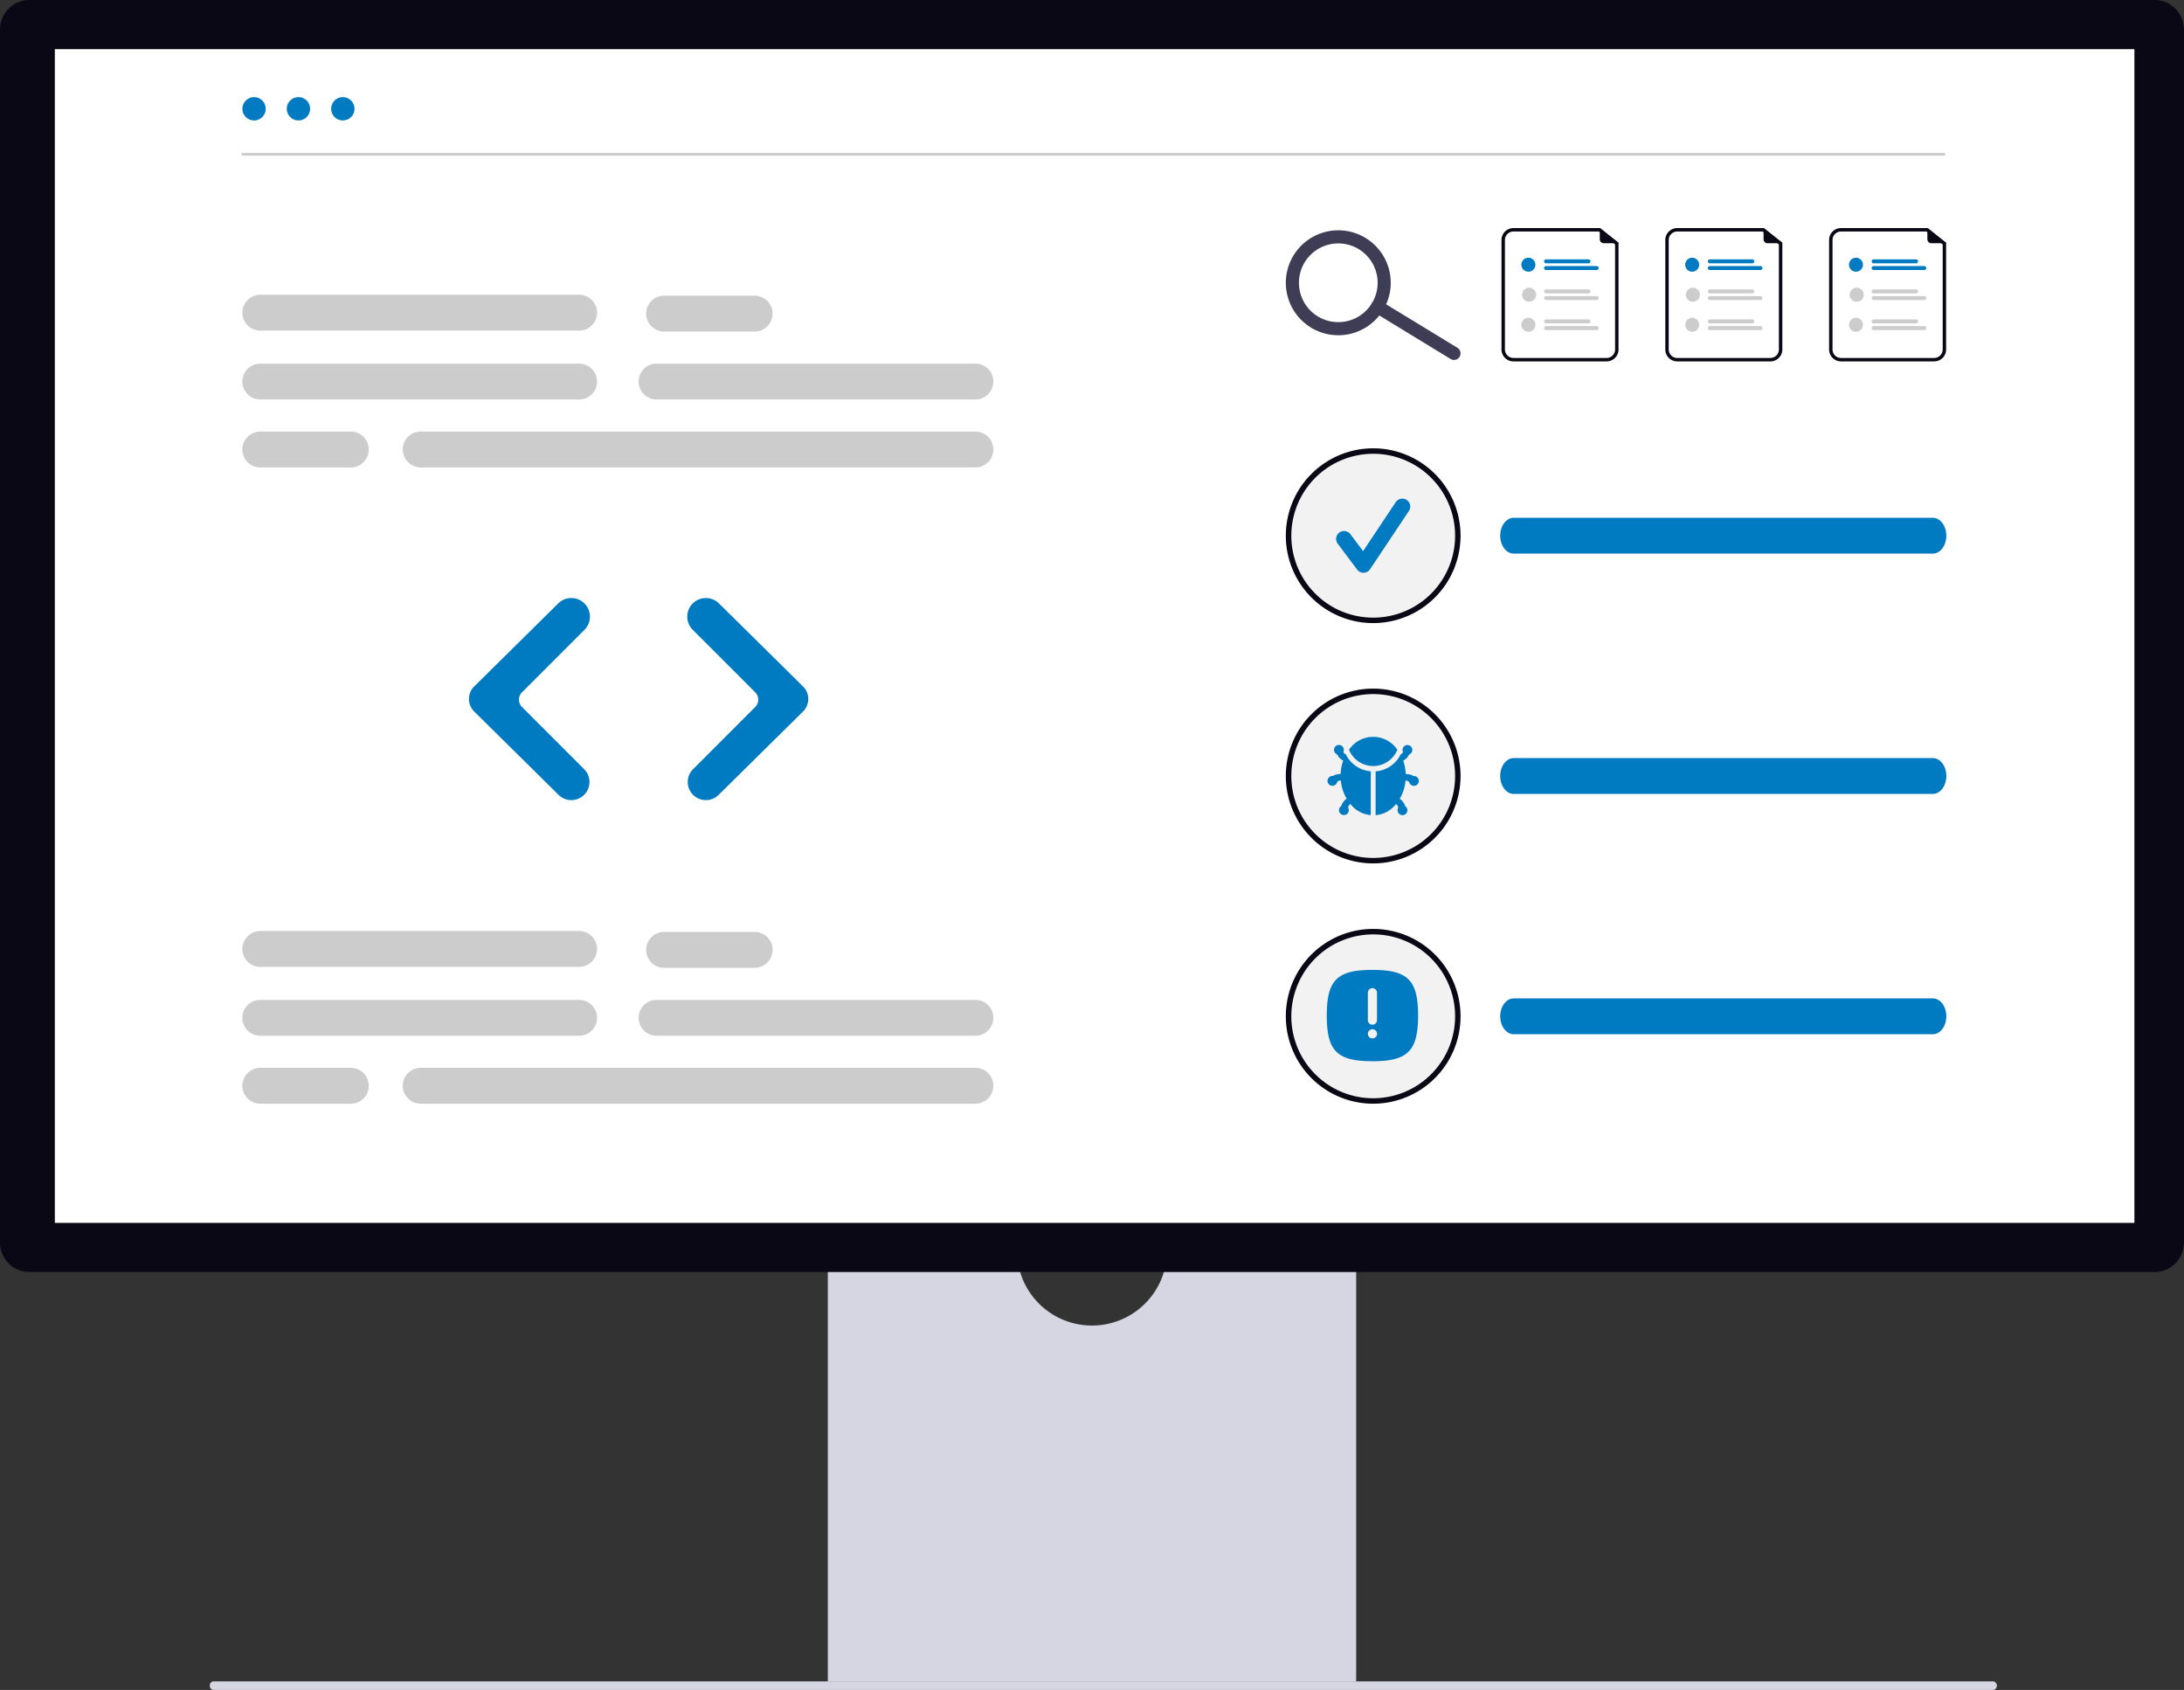<svg xmlns="http://www.w3.org/2000/svg" width="800.003" height="618.866" viewBox="0 0 800.003 618.866" xmlns:xlink="http://www.w3.org/1999/xlink" role="img" artist="Katerina Limpitsouni" source="https://undraw.co/"><rect x="0" y="0" width="800.003" height="618.866" fill="#333333" stroke="none"/><g transform="translate(-560 -230.997)"><path d="M15.18,488.765a1.456,1.456,0,0,0,1.308,1.575H668.472a1.6,1.6,0,0,0,0-3.15H16.488a1.456,1.456,0,0,0-1.308,1.575Z" transform="translate(621.678 359.523)" fill="#d6d6e3"/><path d="M353.105,370.945a27.478,27.478,0,0,1-54.387,0H229.146V524.776H422.677V370.945H353.105Z" transform="translate(634.09 321.938)" fill="#d6d6e3"/><path d="M789.214,487.736H10.789A10.8,10.8,0,0,1,0,476.947V32.7A10.8,10.8,0,0,1,10.789,21.911H789.214A10.8,10.8,0,0,1,800,32.7V476.947a10.8,10.8,0,0,1-10.789,10.789Z" transform="translate(560 209.086)" fill="#090814"/><rect width="761.747" height="429.819" transform="translate(580.088 249)" fill="#fff"/><circle cx="4.283" cy="4.283" r="4.283" transform="translate(648.777 266.551)" fill="#007BC2"/><circle cx="4.283" cy="4.283" r="4.283" transform="translate(665.036 266.551)" fill="#007BC2"/><circle cx="4.283" cy="4.283" r="4.283" transform="translate(681.294 266.551)" fill="#007BC2"/><path d="M713.3,268.912H596.492a6.566,6.566,0,1,1,0-13.132H713.3a6.566,6.566,0,1,1,0,13.132Z" transform="translate(58.852 108.377)" fill="#ccc"/><path d="M713.3,243.684H596.492a6.566,6.566,0,1,1,0-13.132H713.3a6.566,6.566,0,1,1,0,13.132Z" transform="translate(58.852 108.377)" fill="#ccc"/><path d="M629.668,293.794H596.492a6.566,6.566,0,1,1,0-13.132h33.176a6.566,6.566,0,0,1,0,13.132Z" transform="translate(58.852 108.377)" fill="#ccc"/><path d="M713.3,501.912H596.492a6.566,6.566,0,1,1,0-13.132H713.3a6.566,6.566,0,1,1,0,13.132Z" transform="translate(58.852 108.377)" fill="#ccc"/><path d="M713.3,476.684H596.492a6.566,6.566,0,0,1,0-13.132H713.3a6.566,6.566,0,0,1,0,13.132Z" transform="translate(58.852 108.377)" fill="#ccc"/><path d="M629.668,526.794H596.492a6.566,6.566,0,0,1,0-13.132h33.176a6.566,6.566,0,1,1,0,13.132Z" transform="translate(58.852 108.377)" fill="#ccc"/><path d="M667.048,400.36a6.619,6.619,0,0,1-4.665-1.909L631.456,367.91a6.446,6.446,0,0,1,0-9.173l30.8-30.418a6.833,6.833,0,0,1,9.61.03h0a6.825,6.825,0,0,1,0,9.64L648.98,360.88a3.813,3.813,0,0,0,0,5.386l22.764,22.765a6.634,6.634,0,0,1-4.7,11.329Z" transform="translate(102.235 123.641)" fill="#007BC2"/><path d="M858.446,268.912H741.638a6.566,6.566,0,1,1,0-13.132H858.446a6.566,6.566,0,1,1,0,13.132Z" transform="translate(58.852 108.377)" fill="#ccc"/><path d="M858.446,293.794h-203.2a6.566,6.566,0,0,1,0-13.132h203.2a6.566,6.566,0,0,1,0,13.132Z" transform="translate(58.852 108.377)" fill="#ccc"/><path d="M777.579,244.03H744.4a6.566,6.566,0,1,1,0-13.132h33.176a6.566,6.566,0,0,1,0,13.132Z" transform="translate(58.852 108.377)" fill="#ccc"/><path d="M858.446,501.912H741.638a6.566,6.566,0,0,1,0-13.132H858.446a6.566,6.566,0,1,1,0,13.132Z" transform="translate(58.852 108.377)" fill="#ccc"/><path d="M858.446,526.794h-203.2a6.566,6.566,0,0,1,0-13.132h203.2a6.566,6.566,0,1,1,0,13.132Z" transform="translate(58.852 108.377)" fill="#ccc"/><path d="M777.579,477.03H744.4a6.566,6.566,0,1,1,0-13.132h33.176a6.566,6.566,0,1,1,0,13.132Z" transform="translate(58.852 108.377)" fill="#ccc"/><path d="M749.9,400.36a6.634,6.634,0,0,1-4.7-11.329l22.764-22.765a3.813,3.813,0,0,0,0-5.386L745.078,337.99a6.817,6.817,0,0,1,0-9.64h0a6.833,6.833,0,0,1,9.61-.03l30.8,30.418a6.446,6.446,0,0,1,0,9.173l-30.927,30.541A6.62,6.62,0,0,1,749.9,400.36Z" transform="translate(68.665 123.641)" fill="#007BC2"/><path d="M807.135,293.794h-153.5c-2.739,0-4.96-2.94-4.96-6.566s2.221-6.566,4.96-6.566h153.5c2.739,0,4.96,2.94,4.96,6.566S809.875,293.794,807.135,293.794Z" transform="translate(460.852 139.943)" fill="#007BC2"/><g transform="translate(0 0.172)"><circle cx="32" cy="32" r="32" transform="translate(1031 395)" fill="#f2f2f2"/><path d="M32,2A30.008,30.008,0,0,0,20.323,59.643,30.008,30.008,0,0,0,43.677,4.357,29.81,29.81,0,0,0,32,2m0-2A32,32,0,1,1,0,32,32,32,0,0,1,32,0Z" transform="translate(1031 395)" fill="#090814"/><path d="M967.127,342.526a2.9,2.9,0,0,1-2.32-1.16l-7.113-9.484a2.9,2.9,0,1,1,4.641-3.48l4.654,6.2,11.953-17.929a2.9,2.9,0,1,1,4.826,3.218l-14.226,21.34a2.9,2.9,0,0,1-2.333,1.291Z" transform="translate(92.316 98.045)" fill="#007BC2"/></g><circle cx="32" cy="32" r="32" transform="translate(1031 483.172)" fill="#f2f2f2"/><path d="M32,2A30.008,30.008,0,0,0,20.323,59.643,30.008,30.008,0,0,0,43.677,4.357,29.81,29.81,0,0,0,32,2m0-2A32,32,0,1,1,0,32,32,32,0,0,1,32,0Z" transform="translate(1031 483.172)" fill="#090814"/><g transform="translate(0 0.172)"><path d="M535.492,334.3a10.661,10.661,0,0,0-17.712,0,9.561,9.561,0,0,0,17.712,0Z" transform="translate(536.364 171.086)" fill="#007BC2"/><path d="M492.995,344.9a2.29,2.29,0,0,1-.44-.25,1.763,1.763,0,0,1-.484-.627,1.793,1.793,0,1,0-2.927.435,2,2,0,0,0,.425.342,1.234,1.234,0,0,1,.477.5,3.606,3.606,0,0,0,.829,1.089,7.246,7.246,0,0,0,1.136.8,16.559,16.559,0,0,0-.934,4.885,6.757,6.757,0,0,0-1.9.307,3.069,3.069,0,0,0-.882.44,2.12,2.12,0,0,0-.217-.015,1.8,1.8,0,1,0,1.681,2.427,1.146,1.146,0,0,1,.927-.749,4.19,4.19,0,0,1,.462-.03,16.083,16.083,0,0,0,2.135,6.661,5.239,5.239,0,0,0-1.985,2.712.75.75,0,0,0-.142.1,1.7,1.7,0,0,0-.21.195,1.793,1.793,0,1,0,3.009.587,1.176,1.176,0,0,1,.292-1.269,5.027,5.027,0,0,1,.425-.365,10.477,10.477,0,0,0,7.445,4.061V351.093A11.076,11.076,0,0,1,492.995,344.9Zm24.932,7.922a1.982,1.982,0,0,0-.217.015,3.385,3.385,0,0,0-.882-.44,6.707,6.707,0,0,0-1.9-.307,16.923,16.923,0,0,0-.934-4.882,7.245,7.245,0,0,0,1.136-.8,3.891,3.891,0,0,0,.859-1.141,1.054,1.054,0,0,1,.442-.437h0a1.793,1.793,0,1,0-2.5-.792,1.7,1.7,0,0,1-.484.627,4.714,4.714,0,0,1-.44.322,11,11,0,0,1-9.111,6.116v16.061a10.523,10.523,0,0,0,7.445-4.061c.157.125.29.237.4.342a1.214,1.214,0,0,1,.315,1.306,1.793,1.793,0,1,0,3.017-.582,1.7,1.7,0,0,0-.21-.195c-.082-.065-.142-.1-.142-.1a5.167,5.167,0,0,0-2-2.712,16.082,16.082,0,0,0,2.135-6.661,3.979,3.979,0,0,1,.442.03,1.2,1.2,0,0,1,.961.749,1.793,1.793,0,0,0,3.459-.544,1.821,1.821,0,0,0-1.8-1.913Z" transform="translate(559.998 162.176)" fill="#007BC2"/></g><path d="M807.135,293.794h-153.5c-2.739,0-4.96-2.94-4.96-6.566s2.221-6.566,4.96-6.566h153.5c2.739,0,4.96,2.94,4.96,6.566S809.875,293.794,807.135,293.794Z" transform="translate(460.852 227.943)" fill="#007BC2"/><circle cx="32" cy="32" r="32" transform="translate(1031 571.172)" fill="#f2f2f2"/><path d="M32,2A30.008,30.008,0,0,0,20.323,59.643,30.008,30.008,0,0,0,43.677,4.357,29.81,29.81,0,0,0,32,2m0-2A32,32,0,1,1,0,32,32,32,0,0,1,32,0Z" transform="translate(1031 571.172)" fill="#090814"/><path d="M18.723,2l1.074.008,1.03.028.5.022.968.057.925.077c7.838.761,11.121,3.9,11.984,11.549l.05.485.077.925.069,1.216.01.251.028,1.032.008,1.074L35.438,19.8l-.028,1.03-.022.5-.057.968-.077.925c-.761,7.838-3.9,11.121-11.549,11.984l-.485.05-.925.077-1.216.069-.251.01-1.032.028-1.074.008-1.074-.008-1.03-.028-.5-.022-.968-.057-.925-.077C6.388,34.494,3.1,31.353,2.242,23.705l-.05-.485L2.115,22.3,2.046,21.08l-.01-.251L2.008,19.8,2,19.265V18.182l.007-.532.028-1.03.022-.5.057-.968.077-.925c.761-7.838,3.9-11.121,11.549-11.984l.485-.05.925-.077,1.216-.069.251-.01,1.032-.028Q18.176,2,18.723,2Zm.017,21.741-.212.012a1.672,1.672,0,0,0,0,3.321l.2.012.212-.012a1.672,1.672,0,0,0,0-3.321ZM18.723,8.689a1.672,1.672,0,0,0-1.661,1.476l-.012.2V20.4l.012.2a1.672,1.672,0,0,0,3.321,0l.012-.2V10.362l-.012-.2a1.672,1.672,0,0,0-1.661-1.477Z" transform="translate(1043.999 584.172)" fill="#007BC2"/><path d="M807.135,293.794h-153.5c-2.739,0-4.96-2.94-4.96-6.566s2.221-6.566,4.96-6.566h153.5c2.739,0,4.96,2.94,4.96,6.566S809.875,293.794,807.135,293.794Z" transform="translate(460.852 315.943)" fill="#007BC2"/><path d="M624,.5H0v-1H624Z" transform="translate(648.5 287.5)" fill="#ccc"/><path d="M663.166,459.692a2.4,2.4,0,0,1-3.3.8L631.839,443.4a2.4,2.4,0,0,1,2.5-4.1l28.025,17.094A2.4,2.4,0,0,1,663.166,459.692Z" transform="translate(431.482 -98.039)" fill="#3f3d56"/><path d="M588.449,404.293a19.216,19.216,0,1,1-6.4-26.411A19.216,19.216,0,0,1,588.449,404.293Zm-28.709-17.511a14.412,14.412,0,1,0,19.808-4.8A14.412,14.412,0,0,0,559.741,386.782Z" transform="translate(478.174 -59.734)" fill="#3f3d56"/><g transform="translate(0.473 -0.816)"><path d="M520.977,283.537H486.841a4.371,4.371,0,0,1-4.366-4.366v-40.09a4.371,4.371,0,0,1,4.366-4.366H518.6l6.744,5.376v39.081A4.371,4.371,0,0,1,520.977,283.537Z" transform="translate(627.052 80.619)" fill="#090814"/><path d="M495.084,244.215a3.113,3.113,0,0,0-3.109,3.109v40.09a3.113,3.113,0,0,0,3.109,3.109H529.22a3.113,3.113,0,0,0,3.109-3.109V248.939l-5.927-4.724Z" transform="translate(618.809 72.376)" fill="#fff"/><path d="M616.6,322.782H601.062a.727.727,0,0,1,0-1.454H616.6a.727.727,0,1,1,0,1.454Z" transform="translate(524.786 5.465)" fill="#007BC2"/><path d="M619.6,341.329H601.062a.727.727,0,1,1,0-1.454H619.6a.727.727,0,0,1,0,1.454Z" transform="translate(524.786 -10.627)" fill="#007BC2"/><path d="M616.607,404.443H601.066a.727.727,0,0,0,0,1.454h15.541a.727.727,0,0,0,0-1.454Z" transform="translate(524.782 -66.651)" fill="#ccc"/><path d="M619.607,422.993h-18.54a.727.727,0,0,0,0,1.454h18.54a.727.727,0,0,0,0-1.454Z" transform="translate(524.782 -82.747)" fill="#ccc"/><path d="M616.6,489.018H601.062a.727.727,0,0,1,0-1.454H616.6a.727.727,0,1,1,0,1.454Z" transform="translate(524.786 -138.777)" fill="#ccc"/><path d="M619.6,507.565H601.062a.727.727,0,1,1,0-1.454H619.6a.727.727,0,0,1,0,1.454Z" transform="translate(524.786 -154.868)" fill="#ccc"/><ellipse cx="2.57" cy="2.57" rx="2.57" ry="2.57" transform="translate(1116.806 326.177)" fill="#007BC2"/><path d="M544.63,402.356a2.57,2.57,0,0,1-2.569,2.571.55.55,0,0,1-.066,0,2.57,2.57,0,1,1,2.636-2.568Z" transform="translate(577.58 -62.611)" fill="#ccc"/><ellipse cx="2.57" cy="2.57" rx="2.57" ry="2.57" transform="translate(1116.806 348.173)" fill="#ccc"/><path d="M761.3,240.93h-5.283a1.454,1.454,0,0,1-1.454-1.454v-3.9a.091.091,0,0,1,.147-.071l6.646,5.265a.091.091,0,0,1-.056.162Z" transform="translate(390.964 79.953)" fill="#090814"/></g><g transform="translate(60.473 -0.816)"><path d="M520.977,283.537H486.841a4.371,4.371,0,0,1-4.366-4.366v-40.09a4.371,4.371,0,0,1,4.366-4.366H518.6l6.744,5.376v39.081A4.371,4.371,0,0,1,520.977,283.537Z" transform="translate(627.052 80.619)" fill="#090814"/><path d="M495.084,244.215a3.113,3.113,0,0,0-3.109,3.109v40.09a3.113,3.113,0,0,0,3.109,3.109H529.22a3.113,3.113,0,0,0,3.109-3.109V248.939l-5.927-4.724Z" transform="translate(618.809 72.376)" fill="#fff"/><path d="M616.6,322.782H601.062a.727.727,0,0,1,0-1.454H616.6a.727.727,0,1,1,0,1.454Z" transform="translate(524.786 5.465)" fill="#007BC2"/><path d="M619.6,341.329H601.062a.727.727,0,1,1,0-1.454H619.6a.727.727,0,0,1,0,1.454Z" transform="translate(524.786 -10.627)" fill="#007BC2"/><path d="M616.607,404.443H601.066a.727.727,0,0,0,0,1.454h15.541a.727.727,0,0,0,0-1.454Z" transform="translate(524.782 -66.651)" fill="#ccc"/><path d="M619.607,422.993h-18.54a.727.727,0,0,0,0,1.454h18.54a.727.727,0,0,0,0-1.454Z" transform="translate(524.782 -82.747)" fill="#ccc"/><path d="M616.6,489.018H601.062a.727.727,0,0,1,0-1.454H616.6a.727.727,0,1,1,0,1.454Z" transform="translate(524.786 -138.777)" fill="#ccc"/><path d="M619.6,507.565H601.062a.727.727,0,1,1,0-1.454H619.6a.727.727,0,0,1,0,1.454Z" transform="translate(524.786 -154.868)" fill="#ccc"/><ellipse cx="2.57" cy="2.57" rx="2.57" ry="2.57" transform="translate(1116.806 326.177)" fill="#007BC2"/><path d="M544.63,402.356a2.57,2.57,0,0,1-2.569,2.571.55.55,0,0,1-.066,0,2.57,2.57,0,1,1,2.636-2.568Z" transform="translate(577.58 -62.611)" fill="#ccc"/><ellipse cx="2.57" cy="2.57" rx="2.57" ry="2.57" transform="translate(1116.806 348.173)" fill="#ccc"/><path d="M761.3,240.93h-5.283a1.454,1.454,0,0,1-1.454-1.454v-3.9a.091.091,0,0,1,.147-.071l6.646,5.265a.091.091,0,0,1-.056.162Z" transform="translate(390.964 79.953)" fill="#090814"/></g><g transform="translate(120.473 -0.816)"><path d="M520.977,283.537H486.841a4.371,4.371,0,0,1-4.366-4.366v-40.09a4.371,4.371,0,0,1,4.366-4.366H518.6l6.744,5.376v39.081A4.371,4.371,0,0,1,520.977,283.537Z" transform="translate(627.052 80.619)" fill="#090814"/><path d="M495.084,244.215a3.113,3.113,0,0,0-3.109,3.109v40.09a3.113,3.113,0,0,0,3.109,3.109H529.22a3.113,3.113,0,0,0,3.109-3.109V248.939l-5.927-4.724Z" transform="translate(618.809 72.376)" fill="#fff"/><path d="M616.6,322.782H601.062a.727.727,0,0,1,0-1.454H616.6a.727.727,0,1,1,0,1.454Z" transform="translate(524.786 5.465)" fill="#007BC2"/><path d="M619.6,341.329H601.062a.727.727,0,1,1,0-1.454H619.6a.727.727,0,0,1,0,1.454Z" transform="translate(524.786 -10.627)" fill="#007BC2"/><path d="M616.607,404.443H601.066a.727.727,0,0,0,0,1.454h15.541a.727.727,0,0,0,0-1.454Z" transform="translate(524.782 -66.651)" fill="#ccc"/><path d="M619.607,422.993h-18.54a.727.727,0,0,0,0,1.454h18.54a.727.727,0,0,0,0-1.454Z" transform="translate(524.782 -82.747)" fill="#ccc"/><path d="M616.6,489.018H601.062a.727.727,0,0,1,0-1.454H616.6a.727.727,0,1,1,0,1.454Z" transform="translate(524.786 -138.777)" fill="#ccc"/><path d="M619.6,507.565H601.062a.727.727,0,1,1,0-1.454H619.6a.727.727,0,0,1,0,1.454Z" transform="translate(524.786 -154.868)" fill="#ccc"/><ellipse cx="2.57" cy="2.57" rx="2.57" ry="2.57" transform="translate(1116.806 326.177)" fill="#007BC2"/><path d="M544.63,402.356a2.57,2.57,0,0,1-2.569,2.571.55.55,0,0,1-.066,0,2.57,2.57,0,1,1,2.636-2.568Z" transform="translate(577.58 -62.611)" fill="#ccc"/><ellipse cx="2.57" cy="2.57" rx="2.57" ry="2.57" transform="translate(1116.806 348.173)" fill="#ccc"/><path d="M761.3,240.93h-5.283a1.454,1.454,0,0,1-1.454-1.454v-3.9a.091.091,0,0,1,.147-.071l6.646,5.265a.091.091,0,0,1-.056.162Z" transform="translate(390.964 79.953)" fill="#090814"/></g></g></svg>